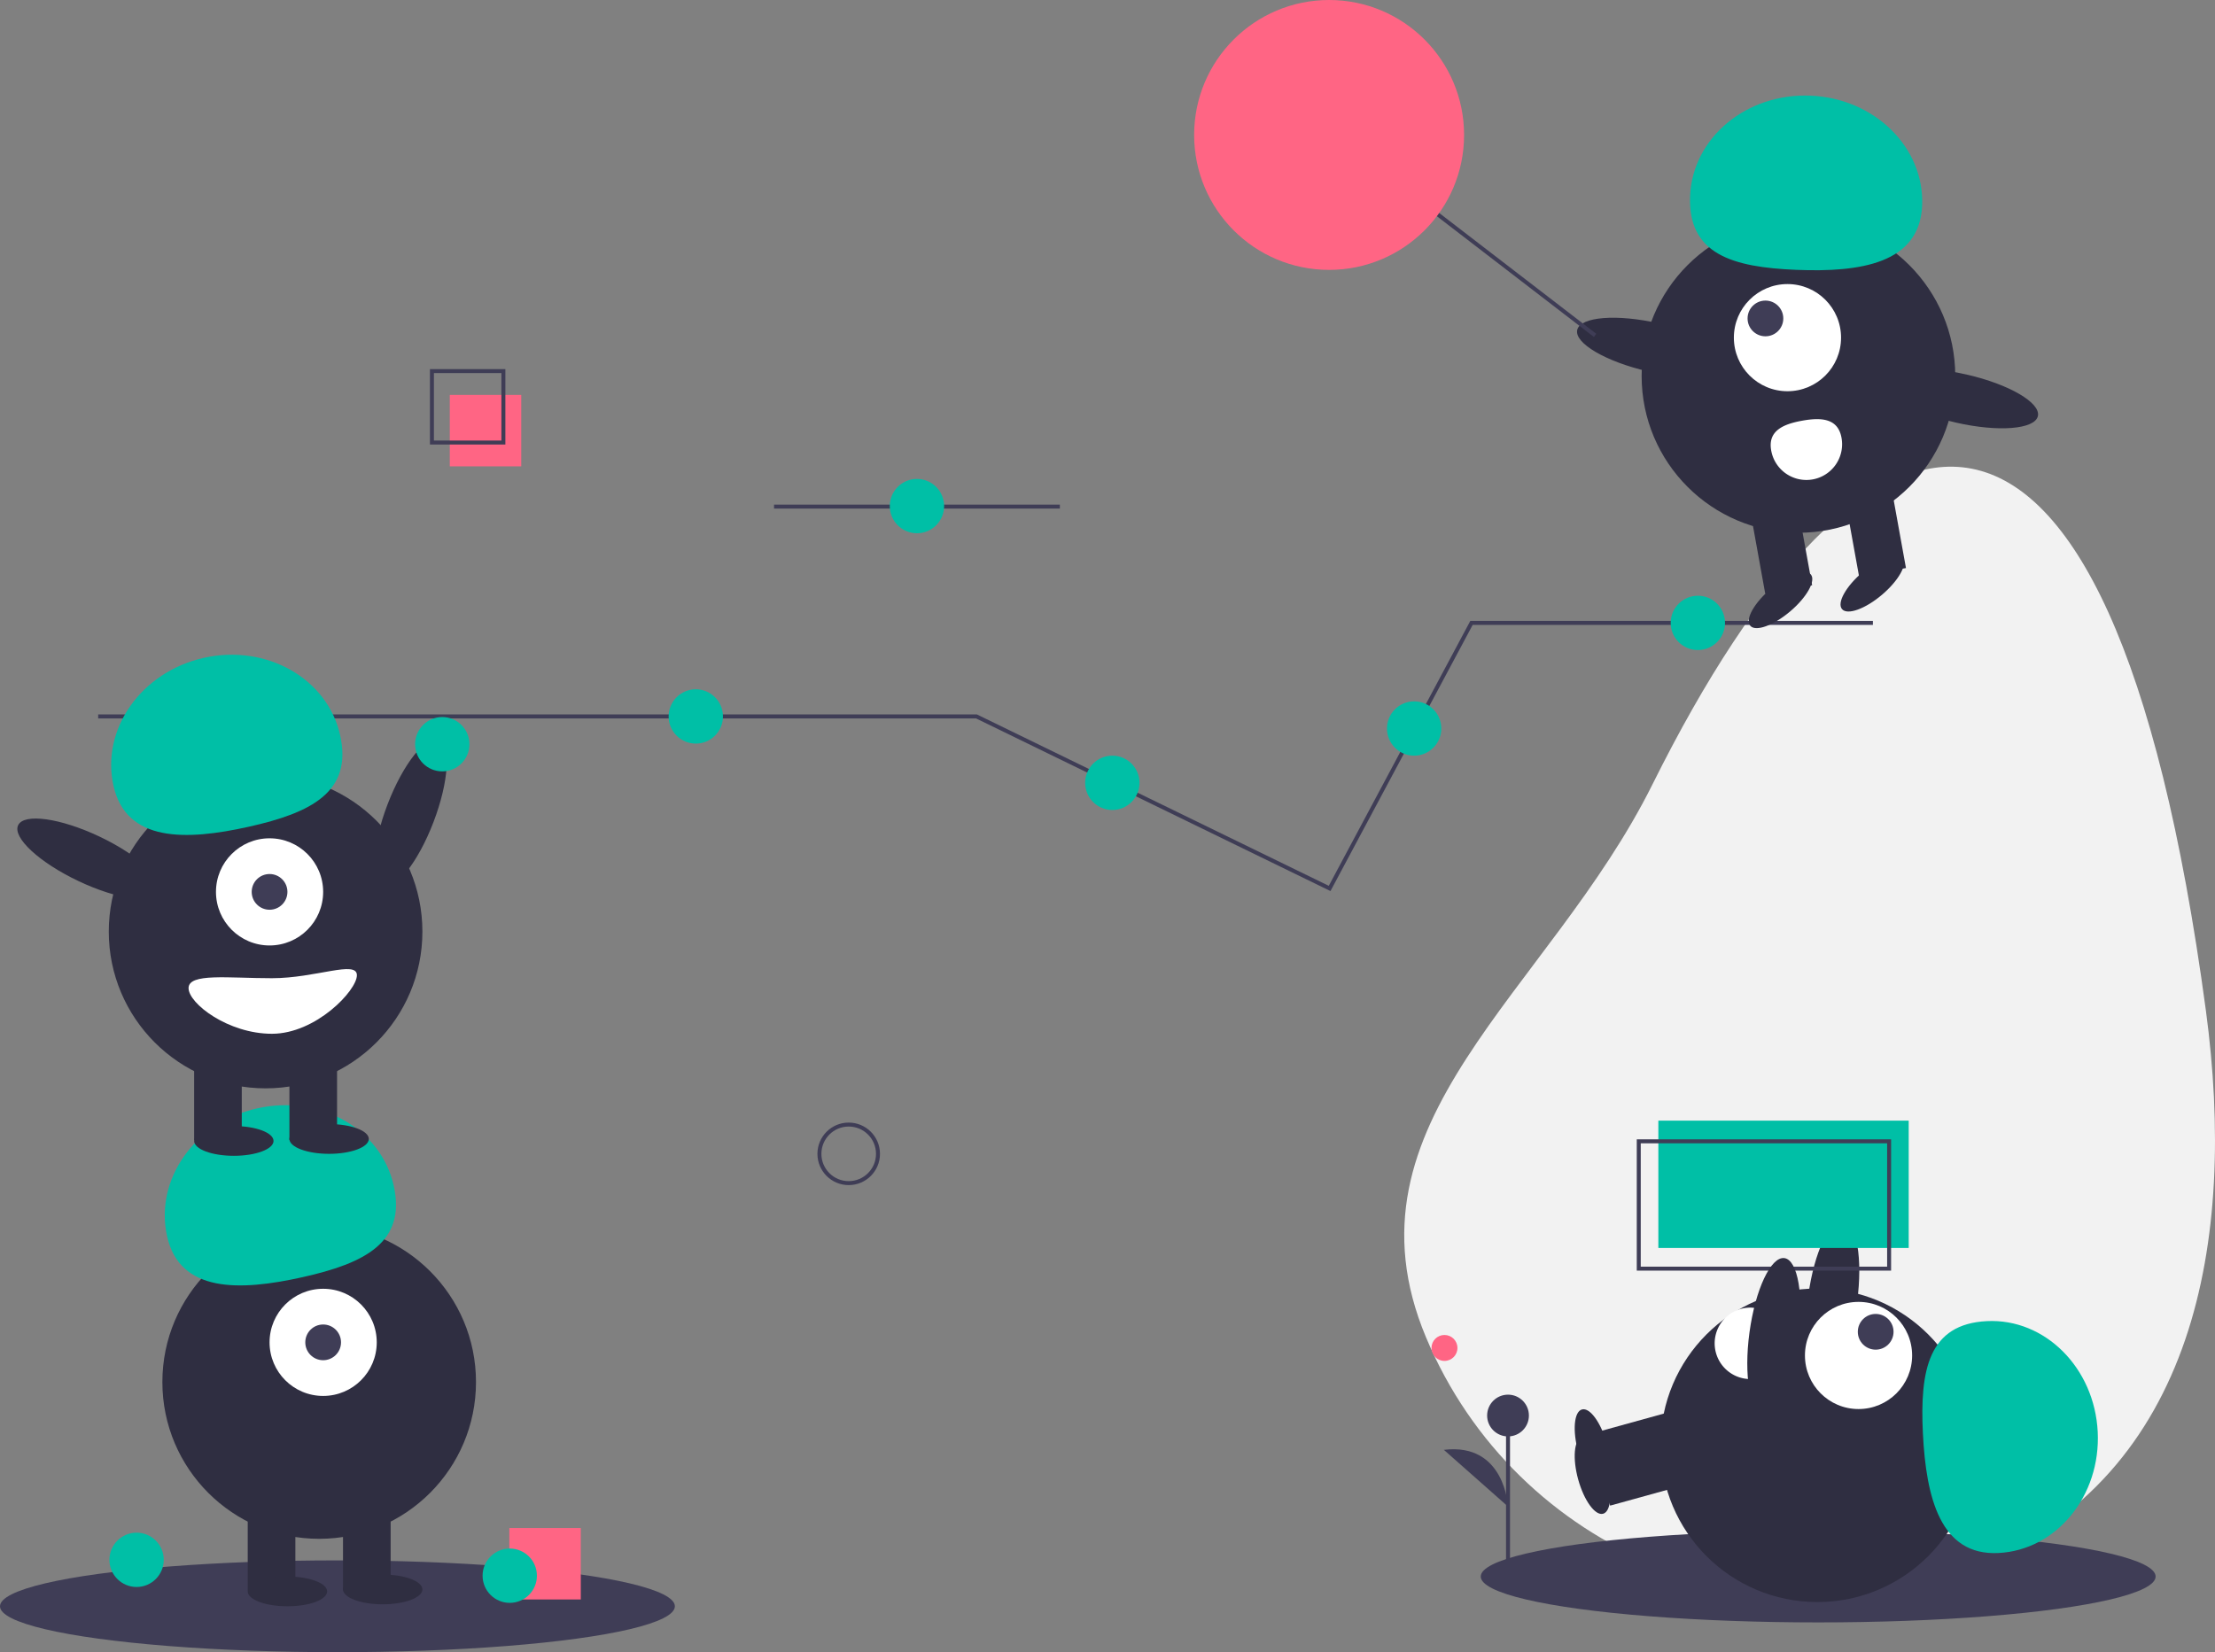 <svg id="b32a285a-6b04-4396-8e15-f52ff515c3cb" data-name="Layer 1" xmlns="http://www.w3.org/2000/svg" width="1115.914" height="832.564" viewBox="0 0 1115.914 832.564"><rect x="0" y="0" width="1115.914" height="832.564" fill="#808080" stroke="none"/><title>good team</title><line x1="389.957" y1="255.282" x2="533.957" y2="255.282" fill="none" stroke="#3f3d56" stroke-miterlimit="10" stroke-width="2"/><ellipse cx="248.867" cy="443.498" rx="39.5" ry="12.4" transform="translate(-296.297 483.904) rotate(-69.082)" fill="#2f2e41"/><path d="M1153.378,543.014c15.666,116.589-5.666,233.305-114.169,278.753S805.904,816.101,760.456,707.599s61.785-173.424,114.169-278.753C981.001,214.952,1104.728,180.95,1153.378,543.014Z" transform="translate(-42.043 -33.718)" fill="#f2f2f2"/><ellipse cx="916" cy="794.436" rx="170" ry="23.127" fill="#3f3d56"/><rect x="858.752" y="753.632" width="24" height="43" transform="translate(313.594 1787.214) rotate(-105.452)" fill="#2f2e41"/><ellipse cx="844.359" cy="777.24" rx="7.5" ry="20" transform="translate(-218.606 219.344) rotate(-15.452)" fill="#2f2e41"/><ellipse cx="965.361" cy="688.069" rx="39.5" ry="12.4" transform="translate(111.823 1518.548) rotate(-82.281)" fill="#2f2e41"/><circle cx="915.585" cy="728.299" r="79" fill="#2f2e41"/><rect x="858.752" y="739.632" width="24" height="43" transform="translate(327.088 1769.483) rotate(-105.452)" fill="#2f2e41"/><ellipse cx="844.359" cy="763.24" rx="7.5" ry="20" transform="translate(-214.876 218.838) rotate(-15.452)" fill="#2f2e41"/><circle cx="936.329" cy="683.043" r="27" fill="#fff"/><circle cx="944.963" cy="671.116" r="9" fill="#3f3d56"/><path d="M1048.858,816.306c29.235-1.463,51.625-28.808,50.01-61.076s-26.623-57.241-55.858-55.778-33.822,24.412-32.207,56.681S1019.623,817.769,1048.858,816.306Z" transform="translate(-42.043 -33.718)" fill="#00bfa6"/><path d="M925.341,728.592a18,18,0,0,1-2.904-35.883c9.909-.802,12.611,7.065,13.413,16.973S935.25,727.79,925.341,728.592Z" transform="translate(-42.043 -33.718)" fill="#fff"/><polyline points="49.464 361.025 491.957 361.025 560.56 394.447 669.866 447.699 741.334 313.887 943.574 313.887" fill="none" stroke="#3f3d56" stroke-miterlimit="10" stroke-width="2"/><circle cx="222.811" cy="375.025" r="13.685" fill="#00bfa6"/><circle cx="350.541" cy="361.025" r="13.685" fill="#00bfa6"/><circle cx="560.384" cy="394.478" r="13.685" fill="#00bfa6"/><circle cx="855.379" cy="313.887" r="13.685" fill="#00bfa6"/><circle cx="712.443" cy="367.108" r="13.685" fill="#00bfa6"/><circle cx="427.576" cy="581.441" r="14.756" fill="none" stroke="#3f3d56" stroke-miterlimit="10" stroke-width="2"/><ellipse cx="170" cy="809.436" rx="170" ry="23.127" fill="#3f3d56"/><circle cx="160.805" cy="696.436" r="79" fill="#2f2e41"/><rect x="124.805" y="758.436" width="24" height="43" fill="#2f2e41"/><rect x="172.805" y="758.436" width="24" height="43" fill="#2f2e41"/><ellipse cx="144.805" cy="801.936" rx="20" ry="7.5" fill="#2f2e41"/><ellipse cx="192.805" cy="800.936" rx="20" ry="7.5" fill="#2f2e41"/><circle cx="162.805" cy="676.436" r="27" fill="#fff"/><circle cx="162.805" cy="676.436" r="9" fill="#3f3d56"/><path d="M126.215,656.687c-6.379-28.568,14.012-57.434,45.544-64.475s62.265,10.41,68.644,38.978-14.519,39.104-46.051,46.145S132.594,685.254,126.215,656.687Z" transform="translate(-42.043 -33.718)" fill="#00bfa6"/><circle cx="133.805" cy="469.436" r="79" fill="#2f2e41"/><rect x="97.805" y="531.436" width="24" height="43" fill="#2f2e41"/><rect x="145.805" y="531.436" width="24" height="43" fill="#2f2e41"/><ellipse cx="117.805" cy="574.936" rx="20" ry="7.5" fill="#2f2e41"/><ellipse cx="165.805" cy="573.936" rx="20" ry="7.5" fill="#2f2e41"/><circle cx="135.805" cy="449.436" r="27" fill="#fff"/><circle cx="135.805" cy="449.436" r="9" fill="#3f3d56"/><path d="M99.215,429.687c-6.379-28.568,14.012-57.434,45.544-64.475s62.265,10.41,68.644,38.978-14.519,39.104-46.051,46.145S105.594,458.254,99.215,429.687Z" transform="translate(-42.043 -33.718)" fill="#00bfa6"/><ellipse cx="86.867" cy="466.498" rx="12.4" ry="39.5" transform="translate(-413.895 311.359) rotate(-64.626)" fill="#2f2e41"/><path d="M137.043,531.655c0,7.732,19.909,23,42,23s42.805-21.768,42.805-29.5-20.713,1.5-42.805,1.5S137.043,523.923,137.043,531.655Z" transform="translate(-42.043 -33.718)" fill="#fff"/><rect x="835.474" y="564.71" width="126.129" height="64.161" fill="#00bfa6"/><rect x="825.603" y="575.129" width="126.129" height="64.161" fill="none" stroke="#3f3d56" stroke-miterlimit="10" stroke-width="2"/><rect x="226.603" y="199" width="36" height="36" fill="#ff6584"/><rect x="217.603" y="187" width="36" height="36" fill="none" stroke="#3f3d56" stroke-miterlimit="10" stroke-width="2"/><circle cx="906.052" cy="189.47" r="79" fill="#2f2e41"/><rect x="974.585" y="279.578" width="24" height="43" transform="matrix(-0.984, 0.178, -0.178, -0.984, 1968.981, 387.878)" fill="#2f2e41"/><rect x="927.353" y="288.128" width="24" height="43" transform="translate(1876.795 413.255) rotate(169.739)" fill="#2f2e41"/><ellipse cx="939.065" cy="336.103" rx="20" ry="7.5" transform="translate(-36.8 652.792) rotate(-40.261)" fill="#2f2e41"/><ellipse cx="985.313" cy="327.731" rx="20" ry="7.5" transform="translate(-20.433 680.698) rotate(-40.261)" fill="#2f2e41"/><circle cx="900.521" cy="170.146" r="27" fill="#fff"/><circle cx="889.424" cy="160.468" r="9" fill="#3f3d56"/><path d="M1010.415,137.245c1.188-29.247-24.019-54.019-56.301-55.331s-59.415,21.335-60.603,50.582,21.252,35.892,53.534,37.203S1009.227,166.492,1010.415,137.245Z" transform="translate(-42.043 -33.718)" fill="#00bfa6"/><ellipse cx="875.15" cy="208.796" rx="12.4" ry="39.5" transform="translate(434.061 981.455) rotate(-77.09)" fill="#2f2e41"/><ellipse cx="1030.224" cy="234.584" rx="12.4" ry="39.5" transform="translate(529.351 1152.636) rotate(-77.09)" fill="#2f2e41"/><path d="M969.793,254.321a18,18,0,1,1-35.424,6.413c-1.771-9.782,5.792-13.244,15.575-15.014S968.022,244.539,969.793,254.321Z" transform="translate(-42.043 -33.718)" fill="#fff"/><line x1="712.603" y1="99" x2="803.603" y2="169" fill="none" stroke="#3f3d56" stroke-miterlimit="10" stroke-width="2"/><circle cx="669.603" cy="68" r="68" fill="#ff6584"/><ellipse cx="935.71" cy="706.84" rx="39.5" ry="12.4" transform="translate(67.553 1505.415) rotate(-82.281)" fill="#2f2e41"/><circle cx="68.811" cy="786.025" r="13.685" fill="#00bfa6"/><rect x="256.603" y="770" width="36" height="36" fill="#ff6584"/><circle cx="256.811" cy="794.025" r="13.685" fill="#00bfa6"/><circle cx="461.957" cy="255.025" r="13.685" fill="#00bfa6"/><circle cx="727.721" cy="679.252" r="6.535" fill="#ff6584"/><line x1="759.739" y1="787.725" x2="759.739" y2="713.313" fill="#3f3d56" stroke="#3f3d56" stroke-miterlimit="10" stroke-width="2"/><circle cx="759.739" cy="713.313" r="10.523" fill="#3f3d56"/><path d="M801.782,792.893s-1.503-32.332-32.32-28.574" transform="translate(-42.043 -33.718)" fill="#3f3d56"/></svg>
